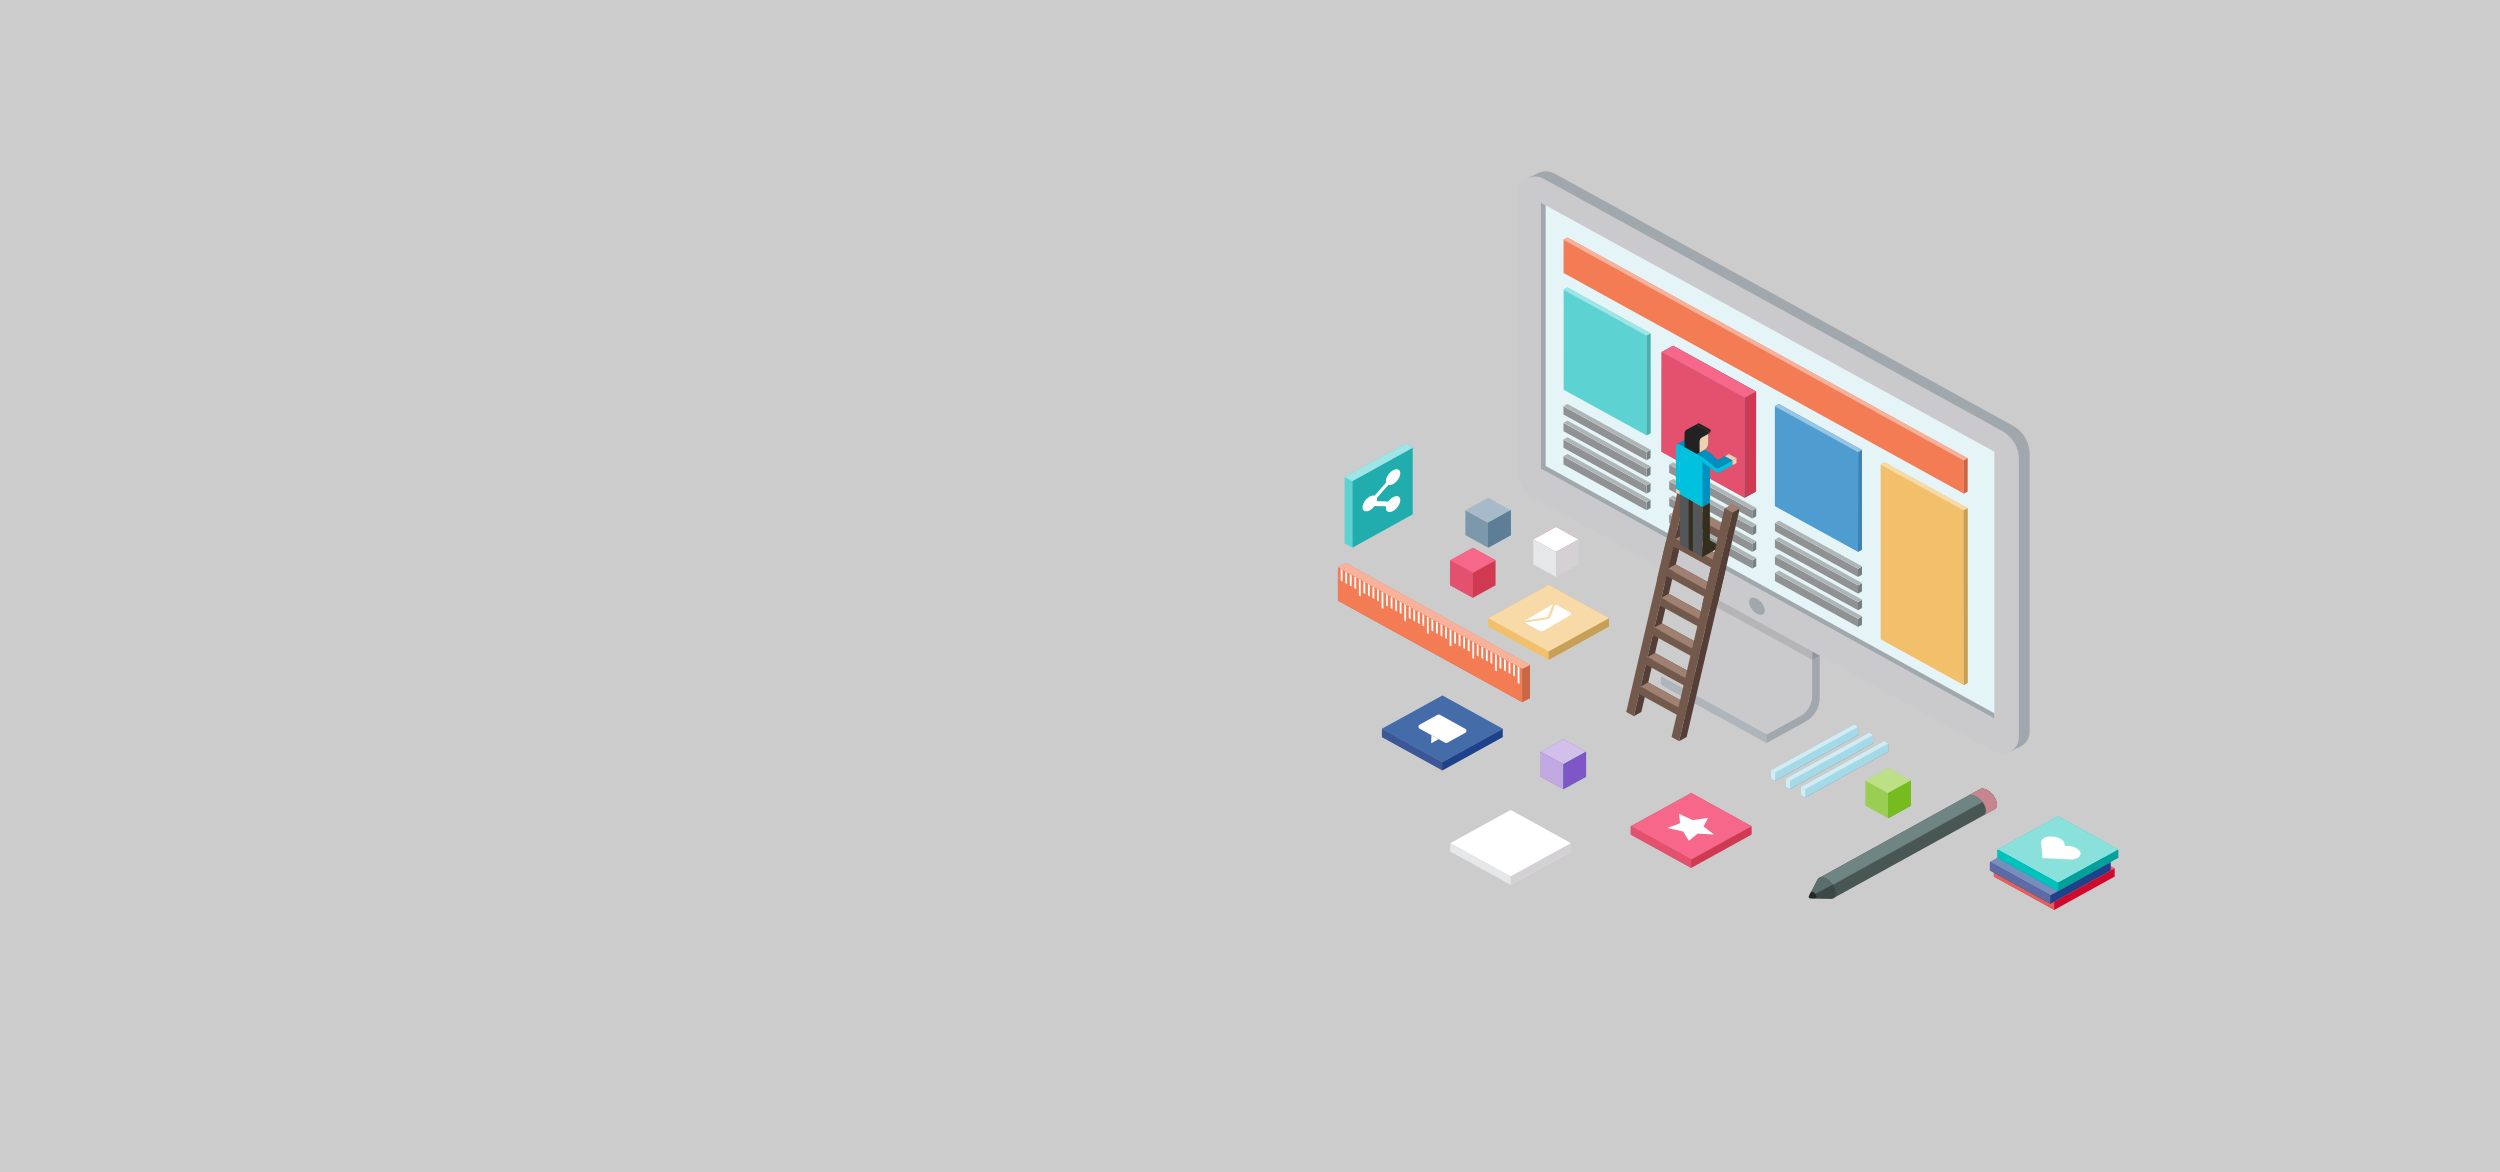 <?xml version="1.0" encoding="utf-8"?>
<!-- Generator: Adobe Illustrator 16.0.0, SVG Export Plug-In . SVG Version: 6.00 Build 0)  -->
<!DOCTYPE svg PUBLIC "-//W3C//DTD SVG 1.1//EN" "http://www.w3.org/Graphics/SVG/1.1/DTD/svg11.dtd">
<svg version="1.1" id="Layer_1" xmlns:x="http://ns.adobe.com/Extensibility/1.0/" xmlns:i="http://ns.adobe.com/AdobeIllustrator/10.0/" xmlns:graph="http://ns.adobe.com/Graphs/1.0/"
	 xmlns="http://www.w3.org/2000/svg" xmlns:xlink="http://www.w3.org/1999/xlink" x="0px" y="0px" width="1366.904px"
	 height="640.96px" viewBox="0 0 1366.904 640.96" enable-background="new 0 0 1366.904 640.96" xml:space="preserve">
<rect x="0" y="0" width="1366.904" height="640.96" fill="#333333" stroke="none"/>
<g id="BACKGROUND">
	<g id="XMLID_1_">
		<g>
			<rect x="0.002" fill="#CCCCCC" width="1366.9" height="640.96"/>
		</g>
		<g>
		</g>
	</g>
</g>
<g id="OBJECTS">
	<g>
		<g>
			<g>
				<polyline fill="#747678" points="1032.392,406.464 986.975,431.498 986.975,436.033 1032.392,411.019 1032.392,406.464 				"/>
				<polyline fill="#8B9092" points="984.756,430.281 984.764,434.785 986.975,436.033 986.975,431.498 984.756,430.281 				"/>
				<polyline fill="#ADAFB0" points="1030.171,405.24 1030.171,405.24 984.756,430.281 986.975,431.498 1032.392,406.464 
					1030.171,405.24 				"/>
			</g>
			<g>
				<polyline fill="#747678" points="1024.131,401.869 978.714,426.904 978.714,431.437 1024.131,406.423 1024.131,401.869 				"/>
				<polyline fill="#8B9092" points="976.494,425.685 976.504,430.191 978.714,431.437 978.714,426.904 976.494,425.685 				"/>
				<polyline fill="#ADAFB0" points="1021.91,400.644 1021.91,400.644 976.494,425.685 976.494,425.685 978.714,426.904 
					1024.131,401.869 1021.91,400.644 				"/>
			</g>
			<g>
				<polyline fill="#747678" points="1015.946,397.38 970.532,422.416 970.532,426.951 1015.946,401.937 1015.946,397.38 				"/>
				<polyline fill="#8B9092" points="968.31,421.199 968.319,425.703 970.532,426.951 970.532,422.416 968.31,421.199 				"/>
				<polyline fill="#ADAFB0" points="1013.726,396.158 968.31,421.199 970.532,422.416 1015.946,397.38 1013.726,396.158 				"/>
			</g>
			<path fill="#A0A7AD" d="M1095.771,407.97L845.228,269.836c-5.746-3.169-9.287-9.025-9.287-15.363v-151.95
				c0-6.824,7.732-11.092,13.927-7.686L1100.4,232.651c5.757,3.167,9.307,9.028,9.307,15.372v152.27
				C1109.707,407.119,1101.965,411.386,1095.771,407.97"/>
			<path fill="#A0A7AD" d="M936.962,326.642l0.076,22.963c0.021,5.449-3.021,10.494-7.962,13.219l-20.914,11.525l57.808,31.865
				l20.976-11.512c4.945-2.711,7.992-7.742,7.992-13.188v-23.057L936.962,326.642"/>
			<polygon fill="#A0A7AD" points="1099.302,410.806 1104.76,408.13 1100.058,401.867 			"/>
			<polygon fill="#A0A7AD" points="840.464,94.911 834.898,97.641 837.675,97.618 			"/>
			<path fill="#CACACC" d="M1089.907,410.867L839.362,272.731c-5.747-3.168-9.289-9.025-9.289-15.362v-151.95
				c0-6.824,7.733-11.092,13.928-7.686l250.536,137.813c5.755,3.167,9.304,9.028,9.304,15.372v152.267
				C1103.841,410.013,1096.1,414.281,1089.907,410.867"/>
			<polyline fill="#E5F4F7" points="842.461,110.814 842.461,256.186 1090.434,392.888 1090.434,246.968 842.461,110.814 			"/>
			<polyline fill="#F37C54" points="854.902,131.05 854.892,149.256 1073.678,269.855 1073.693,251.683 854.902,131.05 			"/>
			<polyline fill="#5CD2D2" points="854.965,158.423 854.947,213.095 900.29,238.033 900.341,183.458 854.965,158.423 			"/>
			<polyline fill="#CF3A52" points="908.523,192.506 908.451,247.013 953.938,272.166 953.953,217.536 908.523,192.506 			"/>
			<path fill="#E3516E" d="M918.459,243.046L918.459,243.046l4.08,2.251v-0.004L918.459,243.046 M908.523,192.506l-0.072,54.507
				l9.992,5.525l0.016-9.491l-0.191-0.105l-1.086,0.48l-0.23-0.459l0.663-0.38l4.111-2.286l0.822,0.453l2.925,1.613l0,0l0.552,0.305
				l0.684,0.377l5.45,3.007l2.737,1.509v0.001l0.002,0.001l3.391,3.391c0.26,0.258,0.607,0.393,0.961,0.393
				c0.229,0,0.456-0.055,0.662-0.169l3.193-1.754l4.176,2.25l-7.457,4.126c-0.207,0.115-0.438,0.172-0.666,0.172
				c-0.299,0-0.595-0.097-0.836-0.285l-3.424-2.658l0,0l3.424,2.658c0.241,0.188,0.537,0.285,0.837,0.285
				c0.228,0,0.458-0.057,0.665-0.171l7.457-4.126v2.632l-7.463,4.123c-0.205,0.114-0.436,0.17-0.664,0.17
				c-0.296,0-0.59-0.095-0.832-0.28l-3.424-2.631v5.949l19.041,10.528l0.016-54.629L908.523,192.506"/>
			<polyline fill="#4F9CD0" points="970.439,222.056 970.423,276.729 1015.879,301.728 1016.041,247.169 970.439,222.056 			"/>
			<polyline fill="#F2C06B" points="1028.279,253.946 1028.274,349.55 1073.696,374.591 1073.88,279.058 1028.279,253.946 			"/>
			<polyline fill="#8F959B" points="990.808,356.228 990.808,360.761 994.896,358.484 990.808,356.228 			"/>
			<polyline fill="#B5B5B7" points="990.808,356.185 990.808,356.228 994.896,358.484 994.938,358.458 990.808,356.185 			"/>
			<path fill="#A0A7AD" d="M964.913,333.818c0,2.258-1.92,3.035-4.286,1.732c-2.365-1.301-4.284-4.189-4.284-6.449
				s1.919-3.035,4.284-1.734C962.993,328.669,964.913,331.556,964.913,333.818z"/>
			<polyline fill="#F37C54" points="854.858,131.041 856.987,129.865 1075.766,250.545 1075.725,268.773 1073.7,269.897 
				1073.69,251.679 854.858,131.041 			"/>
			<polyline fill="#C76746" points="1075.766,250.545 1073.69,251.679 1073.7,269.897 1075.725,268.72 1075.766,250.545 			"/>
			<polygon fill="#A0A7AD" points="845.098,112.261 845.098,257.639 842.461,256.186 842.461,110.814 			"/>
			<polyline fill="#A0A7AD" points="845.101,254.764 1090.434,389.988 1090.434,392.884 842.461,256.208 845.101,254.764 			"/>
			<polyline fill="#5CD2D2" points="854.85,158.351 857.005,157.188 902.416,182.24 902.443,236.832 900.29,238.033 
				900.341,183.458 854.85,158.351 			"/>
			<polyline fill="#4BAEAF" points="902.416,182.24 900.341,183.458 900.29,238.023 902.443,236.832 902.416,182.24 			"/>
			<polyline fill="#9FE5E5" points="857.005,157.188 854.85,158.351 900.341,183.458 902.416,182.24 857.005,157.188 			"/>
			<polyline fill="#20AAE0" points="908.523,192.506 914.789,189.051 960.181,214.104 960.141,268.763 953.938,272.166 
				953.953,217.536 908.523,192.506 			"/>
			<polyline fill="#CF3A52" points="908.523,192.506 914.789,189.051 960.181,214.104 953.953,217.536 908.523,192.506 			"/>
			<polyline fill="#F6678A" points="914.789,189.051 908.523,192.506 953.953,217.536 960.181,214.104 914.789,189.051 			"/>
			<polygon fill="#CF3A52" points="960.181,214.104 960.141,268.763 953.938,272.166 953.953,217.536 			"/>
			<polyline fill="#4F9CD0" points="970.439,222.056 972.594,220.893 1018.004,245.945 1018.032,300.537 1015.879,301.728 
				1016.041,247.168 970.439,222.056 			"/>
			<polyline fill="#4181AD" points="1018.004,245.945 1016.041,247.168 1015.879,301.728 1018.032,300.537 1018.004,245.945 			"/>
			<polyline fill="#97C5E4" points="972.594,220.893 970.439,222.056 1016.041,247.168 1018.004,245.945 972.594,220.893 			"/>
			<polyline fill="#F2C06B" points="1028.274,253.944 1030.427,252.78 1075.838,277.833 1075.854,373.406 1073.701,374.595 
				1073.656,278.935 1028.274,253.944 			"/>
			<polyline fill="#E5F4F7" points="1075.838,277.833 1075.838,277.833 1075.854,373.406 1075.854,373.402 1075.838,277.833 			"/>
			<polyline fill="#D1D3D4" points="1075.838,277.833 1075.838,277.833 1075.854,373.406 1075.854,373.402 1075.838,277.833 			"/>
			<polyline fill="#C69F59" points="1075.838,277.833 1073.656,278.935 1073.701,374.593 1075.854,373.402 1075.838,277.833 			"/>
			<polyline fill="#F8B29B" points="856.986,129.865 854.858,131.041 1073.69,251.679 1075.766,250.545 856.986,129.865 			"/>
			<polyline fill="#F8DAA9" points="1030.427,252.78 1028.274,253.944 1073.656,278.935 1075.838,277.833 1030.427,252.78 			"/>
			<polyline fill="#E5F4F7" points="854.848,222.089 854.847,226.643 900.268,251.679 900.268,247.127 854.848,222.089 			"/>
			<polyline fill="#909193" points="854.848,222.089 854.847,226.643 900.268,251.679 900.268,247.127 854.848,222.089 			"/>
			<polyline fill="#E5F4F7" points="902.473,245.901 900.268,247.127 900.268,251.679 902.429,250.471 902.473,245.901 			"/>
			<polyline fill="#758082" points="902.473,245.901 900.268,247.127 900.268,251.679 902.429,250.471 902.473,245.901 			"/>
			<polyline fill="#E5F4F7" points="857.054,220.864 854.848,222.089 900.268,247.127 902.473,245.901 857.054,220.864 			"/>
			<polyline fill="#ADB5B6" points="857.054,220.864 854.848,222.089 900.268,247.127 902.473,245.901 857.054,220.864 			"/>
			<polyline fill="#E5F4F7" points="854.848,231.197 854.847,235.75 900.268,260.786 900.268,256.235 854.848,231.197 			"/>
			<polyline fill="#909193" points="854.848,231.197 854.847,235.75 900.268,260.786 900.268,256.235 854.848,231.197 			"/>
			<polyline fill="#E5F4F7" points="902.473,255.009 900.268,256.235 900.268,260.786 902.429,259.579 902.473,255.009 			"/>
			<polyline fill="#758082" points="902.473,255.009 900.268,256.235 900.268,260.786 902.429,259.579 902.473,255.009 			"/>
			<polyline fill="#E5F4F7" points="857.054,229.971 854.848,231.197 900.268,256.235 902.473,255.009 857.054,229.971 			"/>
			<polyline fill="#ADB5B6" points="857.054,229.971 854.848,231.197 900.268,256.235 902.473,255.009 857.054,229.971 			"/>
			<polyline fill="#E5F4F7" points="854.848,240.296 854.847,244.85 900.268,269.885 900.268,265.333 854.848,240.296 			"/>
			<polyline fill="#909193" points="854.848,240.296 854.847,244.85 900.268,269.885 900.268,265.333 854.848,240.296 			"/>
			<polyline fill="#E5F4F7" points="902.473,264.108 900.268,265.333 900.268,269.885 902.429,268.679 902.473,264.108 			"/>
			<polyline fill="#758082" points="902.473,264.108 900.268,265.333 900.268,269.885 902.429,268.679 902.473,264.108 			"/>
			<polyline fill="#E5F4F7" points="857.054,239.07 854.848,240.296 900.268,265.333 902.473,264.108 857.054,239.07 			"/>
			<polyline fill="#ADB5B6" points="857.054,239.07 854.848,240.296 900.268,265.333 902.473,264.108 857.054,239.07 			"/>
			<polyline fill="#E5F4F7" points="854.848,249.401 854.847,253.955 900.268,278.991 900.268,274.438 854.848,249.401 			"/>
			<polyline fill="#909193" points="854.848,249.401 854.847,253.955 900.268,278.991 900.268,274.438 854.848,249.401 			"/>
			<polyline fill="#E5F4F7" points="902.473,273.213 900.268,274.438 900.268,278.991 902.429,277.784 902.473,273.213 			"/>
			<polyline fill="#758082" points="902.473,273.213 900.268,274.438 900.268,278.991 902.429,277.784 902.473,273.213 			"/>
			<polyline fill="#E5F4F7" points="857.054,248.175 854.848,249.401 900.268,274.438 902.473,273.213 857.054,248.175 			"/>
			<polyline fill="#ADB5B6" points="857.054,248.175 854.848,249.401 900.268,274.438 902.473,273.213 857.054,248.175 			"/>
			<path fill="#E5F4F7" d="M934.896,266.22v4.553l10.613,5.849l1.604-0.901l4.146,2.301l-0.364,1.568l7.175,3.954v-4.551
				L934.896,266.22 M912.648,253.956l-0.001,4.553l5.781,3.188l0.008-4.55L912.648,253.956"/>
			<path fill="#909193" d="M934.896,266.22v4.553l10.613,5.849l1.604-0.901l4.146,2.301l-0.364,1.568l7.175,3.954v-4.551
				L934.896,266.22 M912.648,253.956l-0.001,4.553l5.781,3.188l0.008-4.55L912.648,253.956"/>
			<polyline fill="#E5F4F7" points="960.273,277.768 958.067,278.993 958.067,283.544 960.229,282.338 960.273,277.768 			"/>
			<polyline fill="#758082" points="960.273,277.768 958.067,278.993 958.067,283.544 960.229,282.338 960.273,277.768 			"/>
			<path fill="#E5F4F7" d="M934.896,263.779v2.441l23.172,12.773l2.206-1.226L934.896,263.779 M914.854,252.731l-2.205,1.225
				l5.789,3.19l0.003-2.438L914.854,252.731"/>
			<path fill="#ADB5B6" d="M934.896,263.779v2.441l23.172,12.773l2.206-1.226L934.896,263.779 M914.854,252.731l-2.205,1.225
				l5.789,3.19l0.003-2.438L914.854,252.731"/>
			<path fill="#E5F4F7" d="M949.956,283.628l-0.94,4.036l9.053,4.989v-4.552L949.956,283.628 M930.807,273.073v4.096l-6.471-3.561
				l-0.094,0.399l21.617,11.915l0.938-4.034L930.807,273.073 M912.648,263.063l-0.001,4.554l4.289,2.364l0.938-4.036
				L912.648,263.063"/>
			<path fill="#909193" d="M949.956,283.628l-0.94,4.036l9.053,4.989v-4.552L949.956,283.628 M930.807,273.073v4.096l-6.471-3.561
				l-0.094,0.399l21.617,11.915l0.938-4.034L930.807,273.073 M912.648,263.063l-0.001,4.554l4.289,2.364l0.938-4.036
				L912.648,263.063"/>
			<polyline fill="#E5F4F7" points="960.273,286.875 958.067,288.101 958.067,292.652 960.229,291.446 960.273,286.875 			"/>
			<polyline fill="#758082" points="960.273,286.875 958.067,288.101 958.067,292.652 960.229,291.446 960.273,286.875 			"/>
			<path fill="#E5F4F7" d="M950.458,281.465l-0.502,2.163l8.111,4.473l2.206-1.225L950.458,281.465 M930.807,272.626v0.447
				l15.992,8.815l0.365-1.564l-4.147-2.303l0.595-0.332l-8.714-4.803v1.99l-0.002-0.002l0,0L930.807,272.626 M914.854,261.838
				l-2.205,1.226l5.228,2.882l0.373-1.602l0.179-0.1v-0.436L914.854,261.838"/>
			<path fill="#ADB5B6" d="M950.458,281.465l-0.502,2.163l8.111,4.473l2.206-1.225L950.458,281.465 M930.807,272.626v0.447
				l15.992,8.815l0.365-1.564l-4.147-2.303l0.595-0.332l-8.714-4.803v1.99l-0.002-0.002l0,0L930.807,272.626 M914.854,261.838
				l-2.205,1.226l5.228,2.882l0.373-1.602l0.179-0.1v-0.436L914.854,261.838"/>
			<path fill="#E5F4F7" d="M944.064,293.624l-0.371,0.205l0.286,0.157L944.064,293.624 M948.079,291.692l-0.939,4.036l10.929,6.024
				v-4.551L948.079,291.692 M912.648,272.163l-0.001,4.553l2.412,1.33l0.938-4.037L912.648,272.163"/>
			<path fill="#909193" d="M944.064,293.624l-0.371,0.205l0.286,0.157L944.064,293.624 M948.079,291.692l-0.939,4.036l10.929,6.024
				v-4.551L948.079,291.692 M912.648,272.163l-0.001,4.553l2.412,1.33l0.938-4.037L912.648,272.163"/>
			<polyline fill="#E5F4F7" points="960.273,295.975 958.067,297.201 958.067,301.752 960.229,300.545 960.273,295.975 			"/>
			<polyline fill="#758082" points="960.273,295.975 958.067,297.201 958.067,301.752 960.229,300.545 960.273,295.975 			"/>
			<path fill="#E5F4F7" d="M948.582,289.53l-0.503,2.162l9.988,5.508l2.205-1.226L948.582,289.53 M923.809,275.874l-0.132,0.564
				l0.01,0.005l0.006-0.002l21.609,11.874l0.122-0.526L923.809,275.874 M914.854,270.937l-2.205,1.226L916,274.01l0.505-2.163
				L914.854,270.937"/>
			<path fill="#ADB5B6" d="M948.582,289.53l-0.503,2.162l9.988,5.508l2.205-1.226L948.582,289.53 M923.809,275.874l-0.132,0.564
				l0.01,0.005l0.006-0.002l21.609,11.874l0.122-0.526L923.809,275.874 M914.854,270.937l-2.205,1.226L916,274.01l0.505-2.163
				L914.854,270.937"/>
			<path fill="#E5F4F7" d="M946.202,299.763l-0.94,4.035l12.807,7.06v-4.552L946.202,299.763 M921.428,286.107l-0.938,4.036
				l21.608,11.911l0.941-4.032L921.428,286.107 M912.648,281.268l-0.001,4.553l0.532,0.293l0.94-4.036L912.648,281.268"/>
			<path fill="#909193" d="M946.202,299.763l-0.94,4.035l12.807,7.06v-4.552L946.202,299.763 M921.428,286.107l-0.938,4.036
				l21.608,11.911l0.941-4.032L921.428,286.107 M912.648,281.268l-0.001,4.553l0.532,0.293l0.94-4.036L912.648,281.268"/>
			<polyline fill="#E5F4F7" points="960.273,305.079 958.067,306.306 958.067,310.857 960.229,309.65 960.273,305.079 			"/>
			<polyline fill="#758082" points="960.273,305.079 958.067,306.306 958.067,310.857 960.229,309.65 960.273,305.079 			"/>
			<path fill="#E5F4F7" d="M946.704,297.6l-0.502,2.164l11.865,6.542l2.205-1.227L946.704,297.6 M921.809,284.471l-0.381,1.636
				l21.612,11.915l0.504-2.164l-1.765-0.973l-0.538,0.297l-0.002-0.595l0.002,0.595L921.809,284.471 M914.556,280.208l-1.906,1.06
				l1.473,0.811L914.556,280.208"/>
			<path fill="#ADB5B6" d="M946.704,297.6l-0.502,2.164l11.865,6.542l2.205-1.227L946.704,297.6 M921.809,284.471l-0.381,1.636
				l21.612,11.915l0.504-2.164l-1.765-0.973l-0.538,0.297l-0.002-0.595l0.002,0.595L921.809,284.471 M914.556,280.208l-1.906,1.06
				l1.473,0.811L914.556,280.208"/>
			<polyline fill="#E5F4F7" points="970.47,285.851 970.467,290.404 1015.889,315.44 1015.889,310.889 970.47,285.851 			"/>
			<polyline fill="#909193" points="970.47,285.851 970.467,290.404 1015.889,315.44 1015.889,310.889 970.47,285.851 			"/>
			<polyline fill="#E5F4F7" points="1018.094,309.663 1015.889,310.889 1015.889,315.44 1018.048,314.233 1018.094,309.663 			"/>
			<polyline fill="#758082" points="1018.094,309.663 1015.889,310.889 1015.889,315.44 1018.048,314.233 1018.094,309.663 			"/>
			<polyline fill="#E5F4F7" points="972.673,284.625 970.47,285.851 1015.889,310.889 1018.094,309.663 972.673,284.625 			"/>
			<polyline fill="#ADB5B6" points="972.673,284.625 970.47,285.851 1015.889,310.889 1018.094,309.663 972.673,284.625 			"/>
			<polyline fill="#E5F4F7" points="970.47,294.958 970.467,299.512 1015.889,324.548 1015.889,319.996 970.47,294.958 			"/>
			<polyline fill="#909193" points="970.47,294.958 970.467,299.512 1015.889,324.548 1015.889,319.996 970.47,294.958 			"/>
			<polyline fill="#E5F4F7" points="1018.094,318.77 1015.889,319.996 1015.889,324.548 1018.048,323.341 1018.094,318.77 			"/>
			<polyline fill="#758082" points="1018.094,318.77 1015.889,319.996 1015.889,324.548 1018.048,323.341 1018.094,318.77 			"/>
			<polyline fill="#E5F4F7" points="972.673,293.732 970.47,294.958 1015.889,319.996 1018.094,318.77 972.673,293.732 			"/>
			<polyline fill="#ADB5B6" points="972.673,293.732 970.47,294.958 1015.889,319.996 1018.094,318.77 972.673,293.732 			"/>
			<polyline fill="#E5F4F7" points="970.47,304.058 970.467,308.611 1015.889,333.646 1015.889,329.093 970.47,304.058 			"/>
			<polyline fill="#909193" points="970.47,304.058 970.467,308.611 1015.889,333.646 1015.889,329.093 970.47,304.058 			"/>
			<polyline fill="#E5F4F7" points="1018.094,327.869 1015.889,329.093 1015.889,333.646 1018.048,332.441 1018.094,327.869 			"/>
			<polyline fill="#758082" points="1018.094,327.869 1015.889,329.093 1015.889,333.646 1018.048,332.441 1018.094,327.869 			"/>
			<polyline fill="#E5F4F7" points="972.673,302.832 970.47,304.058 1015.889,329.093 1018.094,327.869 972.673,302.832 			"/>
			<polyline fill="#ADB5B6" points="972.673,302.832 970.47,304.058 1015.889,329.093 1018.094,327.869 972.673,302.832 			"/>
			<polyline fill="#E5F4F7" points="970.47,313.162 970.467,317.716 1015.889,342.751 1015.889,338.201 970.47,313.162 			"/>
			<polyline fill="#909193" points="970.47,313.162 970.467,317.716 1015.889,342.751 1015.889,338.201 970.47,313.162 			"/>
			<polyline fill="#E5F4F7" points="1018.094,336.974 1015.889,338.201 1015.889,342.751 1018.048,341.544 1018.094,336.974 			"/>
			<polyline fill="#758082" points="1018.094,336.974 1015.889,338.201 1015.889,342.751 1018.048,341.544 1018.094,336.974 			"/>
			<polyline fill="#E5F4F7" points="972.673,311.938 970.47,313.162 1015.889,338.201 1018.094,336.974 972.673,311.938 			"/>
			<polyline fill="#ADB5B6" points="972.673,311.938 970.47,313.162 1015.889,338.201 1018.094,336.974 972.673,311.938 			"/>
			<path fill="#CACACC" d="M932.831,324.365l0.083,24.43c0.015,4.543-2.519,8.746-6.638,11.016l-18.114,9.984l57.806,31.865
				l18.181-9.967c4.117-2.26,6.659-6.451,6.659-10.988v-24.525L932.831,324.365"/>
			<polyline fill="#A0A7AD" points="908.159,369.796 908.159,374.349 912.292,372.072 908.159,369.796 			"/>
			<polyline fill="#E4E4E5" points="932.838,326.835 932.844,328.806 932.845,328.808 932.84,326.837 932.838,326.835 			"/>
			<path fill="#B5B5B7" d="M939.611,328.087l-0.563,2.414l-1.56,0.867l53.313,29.395v-4.58L939.611,328.087 M933.735,324.861
				l0.012,2.477l-0.907-0.5l0.005,1.971l2.674,1.475l0.919-3.938l-0.446-0.246l-2.243,1.238L933.735,324.861"/>
			<polyline fill="#EB4517" points="832.274,383.88 731.542,328.392 731.542,310.165 832.274,365.654 832.274,383.88 			"/>
			<polyline fill="#F37C54" points="832.274,383.88 731.542,328.392 731.542,310.165 832.274,365.654 832.274,383.88 			"/>
			<polyline fill="#FFFFFF" points="734.053,317.954 733.065,317.41 733.065,311.005 734.053,311.548 734.053,317.954 			"/>
			<polyline fill="#FFFFFF" points="736.531,319.321 735.546,318.776 735.546,312.371 736.531,312.915 736.531,319.321 			"/>
			<polyline fill="#FFFFFF" points="739.014,320.686 738.026,320.142 738.026,313.737 739.014,314.281 739.014,320.686 			"/>
			<polyline fill="#FFFFFF" points="741.494,322.052 740.505,321.507 740.505,315.103 741.494,315.647 741.494,322.052 			"/>
			<polyline fill="#FFFFFF" points="746.455,324.787 745.465,324.242 745.465,317.835 746.455,318.38 746.455,324.787 			"/>
			<polyline fill="#FFFFFF" points="748.933,326.152 747.946,325.607 747.946,319.202 748.933,319.747 748.933,326.152 			"/>
			<polyline fill="#FFFFFF" points="751.415,327.517 750.427,326.972 750.427,320.568 751.415,321.113 751.415,327.517 			"/>
			<polyline fill="#FFFFFF" points="753.896,328.884 752.906,328.339 752.906,321.935 753.896,322.478 753.896,328.884 			"/>
			<polyline fill="#FFFFFF" points="758.854,331.617 757.868,331.072 757.868,324.667 758.854,325.21 758.854,331.617 			"/>
			<polyline fill="#FFFFFF" points="761.336,332.982 760.347,332.437 760.347,326.033 761.336,326.578 761.336,332.982 			"/>
			<polyline fill="#FFFFFF" points="763.814,334.349 762.828,333.804 762.828,327.4 763.814,327.943 763.814,334.349 			"/>
			<polyline fill="#FFFFFF" points="766.296,335.714 765.309,335.171 765.309,328.765 766.296,329.31 766.296,335.714 			"/>
			<polyline fill="#FFFFFF" points="771.257,338.449 770.269,337.904 770.269,331.498 771.257,332.042 771.257,338.449 			"/>
			<polyline fill="#FFFFFF" points="773.736,339.814 772.748,339.269 772.748,332.865 773.736,333.41 773.736,339.814 			"/>
			<polyline fill="#FFFFFF" points="776.217,341.181 775.229,340.636 775.229,334.23 776.217,334.775 776.217,341.181 			"/>
			<polyline fill="#FFFFFF" points="778.695,342.546 777.71,342.001 777.71,335.597 778.695,336.14 778.695,342.546 			"/>
			<polyline fill="#FFFFFF" points="783.658,345.279 782.669,344.736 782.669,338.33 783.658,338.875 783.658,345.279 			"/>
			<polyline fill="#FFFFFF" points="786.138,346.646 785.148,346.101 785.148,339.695 786.138,340.24 786.138,346.646 			"/>
			<polyline fill="#FFFFFF" points="788.617,348.011 787.63,347.466 787.63,341.06 788.617,341.605 788.617,348.011 			"/>
			<polyline fill="#FFFFFF" points="791.099,349.376 790.11,348.833 790.11,342.427 791.099,342.972 791.099,349.376 			"/>
			<polyline fill="#FFFFFF" points="796.059,352.111 795.071,351.566 795.071,345.16 796.059,345.705 796.059,352.111 			"/>
			<polyline fill="#FFFFFF" points="798.539,353.476 797.55,352.931 797.55,346.527 798.539,347.07 798.539,353.476 			"/>
			<polyline fill="#FFFFFF" points="801.019,354.841 800.031,354.298 800.031,347.894 801.019,348.437 801.019,354.841 			"/>
			<polyline fill="#FFFFFF" points="803.499,356.208 802.512,355.666 802.512,349.259 803.499,349.802 803.499,356.208 			"/>
			<polyline fill="#FFFFFF" points="808.459,358.943 807.474,358.398 807.474,351.992 808.459,352.535 808.459,358.943 			"/>
			<polyline fill="#FFFFFF" points="810.939,360.306 809.953,359.763 809.953,353.357 810.939,353.902 810.939,360.306 			"/>
			<polyline fill="#FFFFFF" points="813.421,361.673 812.431,361.128 812.431,354.724 813.421,355.267 813.421,361.673 			"/>
			<polyline fill="#FFFFFF" points="815.9,363.041 814.914,362.496 814.914,356.089 815.9,356.634 815.9,363.041 			"/>
			<polyline fill="#FFFFFF" points="820.861,365.773 819.874,365.228 819.874,358.822 820.861,359.367 820.861,365.773 			"/>
			<polyline fill="#FFFFFF" points="823.341,367.138 822.354,366.593 822.354,360.187 823.341,360.734 823.341,367.138 			"/>
			<polyline fill="#FFFFFF" points="825.823,368.503 824.833,367.962 824.833,361.554 825.823,362.099 825.823,368.503 			"/>
			<polyline fill="#FFFFFF" points="828.301,369.871 827.314,369.328 827.314,362.921 828.301,363.464 828.301,369.871 			"/>
			<polyline fill="#FFFFFF" points="743.974,326.126 742.987,325.583 742.987,316.47 743.974,317.014 743.974,326.126 			"/>
			<polyline fill="#FFFFFF" points="756.375,332.958 755.387,332.414 755.387,323.3 756.375,323.843 756.375,332.958 			"/>
			<polyline fill="#FFFFFF" points="768.775,339.789 767.788,339.246 767.788,330.132 768.775,330.675 768.775,339.789 			"/>
			<polyline fill="#FFFFFF" points="781.178,346.621 780.189,346.076 780.189,336.962 781.178,337.507 781.178,346.621 			"/>
			<polyline fill="#FFFFFF" points="793.579,353.453 792.591,352.908 792.591,343.794 793.579,344.337 793.579,353.453 			"/>
			<polyline fill="#FFFFFF" points="805.979,360.283 804.992,359.738 804.992,350.625 805.979,351.169 805.979,360.283 			"/>
			<polyline fill="#FFFFFF" points="818.381,367.115 817.396,366.57 817.396,357.457 818.381,358 818.381,367.115 			"/>
			<polyline fill="#FFFFFF" points="830.782,373.945 829.796,373.4 829.796,364.287 830.782,364.832 830.782,373.945 			"/>
			<polyline fill="#F37C54" points="836.546,363.552 836.546,381.716 832.274,383.88 832.274,365.654 836.546,363.552 			"/>
			<polyline fill="#C76746" points="836.546,363.552 832.274,365.654 832.274,383.88 836.546,381.716 836.546,363.552 			"/>
			<polyline fill="#F37C54" points="731.542,310.165 735.798,307.801 836.546,363.552 832.274,365.654 731.542,310.165 			"/>
			<polyline fill="#F8B29B" points="735.798,307.801 731.542,310.165 832.274,365.654 836.546,363.552 735.798,307.801 			"/>
			<path fill="#C59E78" d="M1091.85,439.914c0,1.139-0.39,1.963-1.051,2.438l-0.481,0.258l-0.021,0.014
				c-0.95,0.377-2.267,0.207-3.725-0.6c-1.301-0.73-2.499-1.848-3.422-3.107l-0.007-0.004c-1.128-1.553-1.84-3.32-1.84-4.848
				c0-1.166,0.409-2.006,1.104-2.475l0.041-0.023l0.222-0.121l0.016-0.012c0.963-0.473,2.349-0.334,3.888,0.523
				c1.319,0.734,2.541,1.869,3.461,3.156l0.031,0.043C1091.161,436.681,1091.85,438.417,1091.85,439.914"/>
			<path fill="#485654" d="M1090.063,435.156l-0.341,0.125l-0.034,0.016l-2.864,1.584l-3.675,2.035l-45.201,24.996l-35.869,19.855
				l-0.006,0.006l-0.521,0.285l-6.969-3.994l0.176-0.1l87.646-48.377l0.041-0.023l0.222-0.119l0.015-0.012
				c0.963-0.473,2.35-0.334,3.889,0.523c1.319,0.732,2.541,1.867,3.461,3.154L1090.063,435.156"/>
			<path fill="#6E8583" d="M1083.93,431.166c-0.467,0-0.886,0.092-1.245,0.268l-0.016,0.012l-0.222,0.121l-0.041,0.023
				l-87.603,48.352c0.333-0.141,0.711-0.215,1.126-0.215c0.772,0,1.673,0.256,2.634,0.789c1.354,0.752,2.585,1.932,3.517,3.254
				l35.868-19.855l45.194-25.002l3.682-2.031l2.864-1.584l0.034-0.014l0.31-0.17c-0.92-1.287-2.142-2.422-3.461-3.154
				C1085.609,431.421,1084.704,431.166,1083.93,431.166"/>
			<path fill="#485654" d="M1091.85,439.914c0,1.139-0.39,1.963-1.051,2.438l-0.481,0.258l-0.021,0.014l-87.803,48.396l-0.08,0.049
				v-0.018l-0.328-7.271v-0.004l35.863-19.861l45.194-25.002l3.682-2.031l2.898-1.598l0.31-0.17l0.03,0.043
				C1091.161,436.681,1091.85,438.417,1091.85,439.914"/>
			<path fill="#485654" d="M989.053,490.019l1.017-1.99l0.046-0.086l3.491-6.816l0.128-0.25h0.003
				c0.803-1.344,2.66-1.563,4.827-0.361c1.354,0.752,2.589,1.934,3.519,3.26h0.001v0.002c1.056,1.502,1.724,3.189,1.724,4.66
				c0,1.859-1.063,2.889-2.642,2.877v0.006l-8.658-0.17h-0.083l-0.209-0.01l-2.477-0.051c-0.223-0.006-0.417-0.092-0.553-0.227
				l-0.089-0.115l-0.067-0.113C988.948,490.441,988.948,490.226,989.053,490.019"/>
			<path fill="#5B6E6C" d="M1001.307,491.31c-0.03,0-0.063,0.002-0.092,0.002c-0.017,0-0.034,0-0.05-0.002v0.002
				c0.007,0,0.018,0,0.028,0C1001.231,491.312,1001.269,491.312,1001.307,491.31 M1002.452,491.039l-0.039,0.018
				c-0.217,0.102-0.456,0.178-0.716,0.219C1001.972,491.232,1002.223,491.152,1002.452,491.039 M1003.188,485.736
				c0.037,0.086,0.07,0.174,0.101,0.256l0.051,0.121c0.166,0.443,0.292,0.879,0.368,1.301c0.028,0.158,0.053,0.313,0.066,0.463
				v0.029c0.021,0.18,0.028,0.355,0.028,0.527l0,0l0,0c0,0.768-0.179,1.396-0.501,1.865c0.324-0.469,0.505-1.098,0.505-1.863
				C1003.807,487.582,1003.583,486.656,1003.188,485.736 M1002.083,483.775v0.004l0.061,0.088c0.105,0.148,0.202,0.299,0.293,0.449
				l0.036,0.049c0.112,0.186,0.226,0.379,0.321,0.563c0.105,0.193,0.203,0.387,0.293,0.58l0.004,0.01
				c-0.271-0.596-0.611-1.182-1.006-1.742H1002.083 M995.931,479.726c-0.973,0-1.747,0.4-2.193,1.148h-0.003l-0.128,0.25
				l-3.491,6.816l-0.046,0.086l-1.017,1.99c-0.055,0.111-0.082,0.223-0.082,0.332c0,0.098,0.021,0.193,0.06,0.283l0.067,0.113l0,0
				l1.45-0.783l1.884-1.008l0.232-0.129l2.519-1.35l6.37-3.42l0.523-0.283h0.007v-0.002h-0.001c-0.93-1.324-2.164-2.506-3.519-3.258
				C997.604,479.982,996.703,479.726,995.931,479.726"/>
			<path fill="#485654" d="M989.098,490.748l0.089,0.113c0.128,0.145,0.33,0.229,0.553,0.234l0.637,0.016l2.021,0.043h0.028v-0.006
				h0.083l8.658,0.17v-0.008c0.462,0.008,0.891-0.086,1.248-0.256l0.082-0.037c0.813-0.428,1.308-1.313,1.308-2.584
				c0-0.172-0.007-0.35-0.028-0.527v-0.029c-0.015-0.148-0.038-0.305-0.066-0.463c-0.076-0.422-0.202-0.857-0.368-1.301
				l-0.051-0.121c-0.052-0.148-0.12-0.307-0.188-0.457l-0.015-0.027c-0.09-0.191-0.188-0.385-0.293-0.578
				c-0.097-0.186-0.209-0.379-0.321-0.564l-0.035-0.049c-0.092-0.148-0.188-0.301-0.294-0.449l-0.061-0.086v-0.006h-0.007
				l-0.523,0.283l-6.37,3.42l-2.519,1.35l-0.232,0.129l-1.884,1.008L989.098,490.748"/>
			<path fill="#3B4846" d="M1002.083,483.773L1002.083,483.773h-0.007l-0.523,0.285l-6.37,3.418l-2.519,1.352l-0.232,0.127
				l-1.884,1.008l-1.45,0.785l0,0l0.089,0.113c0.128,0.145,0.33,0.229,0.553,0.234l0.637,0.016l2.021,0.043h0.028v-0.006h0.083
				l8.658,0.17v-0.006v-0.002l0,0c0.016,0.002,0.033,0.002,0.05,0.002c0.443,0,0.854-0.094,1.198-0.258l0.082-0.037
				c0.813-0.428,1.308-1.313,1.308-2.584c0-0.172-0.007-0.35-0.028-0.527v-0.029c-0.015-0.148-0.038-0.305-0.066-0.463
				c-0.076-0.422-0.202-0.857-0.368-1.301l-0.051-0.121c-0.052-0.148-0.12-0.307-0.188-0.457l-0.015-0.027
				c-0.09-0.191-0.188-0.385-0.293-0.578c-0.097-0.186-0.209-0.379-0.321-0.564l-0.035-0.049c-0.092-0.148-0.188-0.301-0.294-0.449
				l-0.061-0.086L1002.083,483.773"/>
			<path fill="#262729" d="M989.029,490.634l0.061,0.113h0.008l0.089,0.113c0.127,0.145,0.33,0.229,0.553,0.234l0.637,0.016
				l2.02,0.043h0.03v-0.006l0.007-2.193v-0.041l-2.362-0.887l-1.017,1.992C988.948,490.226,988.948,490.441,989.029,490.634z"/>
			<path fill="#262729" d="M989.981,488.478c0,0.85,0.722,1.938,1.611,2.432c0.892,0.496,1.611,0.207,1.611-0.643
				s-0.721-1.939-1.611-2.436C990.703,487.337,989.981,487.626,989.981,488.478z"/>
			<polyline fill="#7F56C5" points="842.434,424.664 842.434,411.005 854.821,417.835 854.821,431.492 842.434,424.664 			"/>
			<polyline fill="#C2A9E3" points="842.434,411.005 842.434,424.664 854.821,431.492 854.821,417.835 842.434,411.005 			"/>
			<polyline fill="#7F56C5" points="842.434,411.005 854.821,404.177 867.208,411.005 854.821,417.835 842.434,411.005 			"/>
			<polyline opacity="0.8" fill="#E8DBF3" enable-background="new    " points="854.821,404.177 842.434,411.005 854.821,417.835 
				867.208,411.005 854.821,404.177 			"/>
			<polygon fill="#00A19B" points="854.821,417.835 867.208,411.005 867.208,424.664 854.821,431.492 			"/>
			<polygon fill="#7F56C5" points="854.821,417.835 867.208,411.005 867.208,424.664 854.821,431.492 			"/>
			<polygon fill="#7C98AB" points="801.238,292.62 801.238,278.962 813.627,285.791 813.627,299.447 			"/>
			<polygon fill="#A7BAC9" points="801.238,278.962 813.627,272.133 826.013,278.962 813.627,285.791 			"/>
			<polygon fill="#00A19B" points="813.627,285.791 826.013,278.962 826.013,292.62 813.627,299.447 			"/>
			<polygon fill="#5D7E95" points="813.627,285.791 826.013,278.962 826.013,292.62 813.627,299.447 			"/>
			<polyline fill="#CF3A52" points="792.944,320.021 792.944,306.363 805.33,313.192 805.33,326.849 792.944,320.021 			"/>
			<polyline fill="#E3516E" points="792.944,306.363 792.944,320.021 805.33,326.849 805.33,313.192 792.944,306.363 			"/>
			<polyline fill="#CF3A52" points="792.944,306.363 805.33,299.535 817.719,306.363 805.33,313.192 792.944,306.363 			"/>
			<polyline fill="#F6678A" points="805.33,299.535 792.944,306.363 805.33,313.192 817.719,306.363 805.33,299.535 			"/>
			<polygon fill="#CF3A52" points="805.33,313.192 817.719,306.363 817.719,320.021 805.33,326.849 			"/>
			<polyline fill="#5CD2D2" points="772.358,244.773 739.394,263.019 739.407,299.447 772.358,281.209 772.358,244.773 			"/>
			<polyline fill="#21ADAD" points="772.358,244.773 739.394,263.019 739.407,299.447 772.358,281.209 772.358,244.773 			"/>
			<path fill="#FFFFFF" d="M765.632,273.439c0-2.081-1.768-2.797-3.948-1.599c-2.179,1.198-3.944,3.856-3.944,5.938
				s1.767,2.797,3.944,1.599C763.864,278.178,765.632,275.52,765.632,273.439z"/>
			<path fill="#FFFFFF" d="M765.632,258.729c0-2.081-1.768-2.798-3.948-1.6c-2.179,1.198-3.944,3.857-3.944,5.938
				c0,2.082,1.767,2.797,3.944,1.6C763.864,263.469,765.632,260.811,765.632,258.729z"/>
			<path fill="#FFFFFF" d="M752.88,273.094c0-2.082-1.769-2.797-3.948-1.6c-2.179,1.198-3.944,3.856-3.944,5.938
				c0,2.08,1.767,2.797,3.944,1.598C751.111,277.833,752.88,275.174,752.88,273.094z"/>
			<polygon fill="#FFFFFF" points="749.747,273.942 748.5,276.594 760.871,276.928 762.116,274.277 			"/>
			<polygon fill="#FFFFFF" points="760.871,260.472 748.5,274.405 749.747,275.689 762.116,261.756 			"/>
			<polygon fill="#FFFFFF" points="792.93,461.039 826.004,442.851 858.994,461.039 825.965,479.242 			"/>
			<polygon fill="#E6E7E8" points="792.93,461.039 792.93,465.591 825.983,483.812 858.994,465.591 858.994,461.039 
				825.965,479.242 			"/>
			<polygon fill="#D3D1D3" points="825.965,479.242 825.983,483.812 858.994,465.591 858.994,461.039 			"/>
			<polyline fill="#5CD2D2" points="739.407,299.447 735.162,297.072 735.162,260.8 739.394,263.019 739.407,299.447 			"/>
			<polyline fill="#8B9092" points="976.494,425.685 976.504,430.191 976.494,425.685 976.494,425.685 			"/>
			<g>
				<polyline fill="#A4DAE7" points="1021.91,400.644 976.494,425.685 976.504,430.191 978.714,431.437 1024.131,406.423 
					1024.131,401.869 1021.91,400.644 				"/>
				<polyline fill="#D3ECF3" points="976.494,425.685 976.504,430.191 978.714,431.437 978.714,426.904 976.494,425.685 				"/>
				<polyline fill="#D3ECF3" points="1021.91,400.644 1021.91,400.644 976.494,425.685 976.494,425.685 978.714,426.904 
					1024.131,401.869 1021.91,400.644 				"/>
			</g>
			<g>
				<polyline fill="#A4DAE7" points="1013.726,396.158 968.31,421.199 968.319,425.703 970.532,426.951 1015.946,401.937 
					1015.946,397.38 1013.726,396.158 				"/>
				<polyline fill="#D3ECF3" points="968.31,421.199 968.319,425.703 970.532,426.951 970.532,422.416 968.31,421.199 				"/>
				<polyline fill="#D3ECF3" points="1013.726,396.158 968.31,421.199 970.532,422.416 1015.946,397.38 1013.726,396.158 				"/>
			</g>
			<polyline fill="#747678" points="1032.392,406.464 1032.392,406.464 1032.392,411.019 986.975,436.033 1032.392,411.019 
				1032.392,406.464 			"/>
			<g>
				<polyline fill="#A4DAE7" points="1030.171,405.24 984.755,430.281 984.764,434.785 986.975,436.033 1032.392,411.019 
					1032.392,406.464 1030.171,405.24 				"/>
				<polyline fill="#D3ECF3" points="984.756,430.281 984.764,434.785 986.975,436.033 986.975,431.498 984.756,430.281 				"/>
				<polyline fill="#D3ECF3" points="1030.171,405.24 1030.171,405.24 984.756,430.281 986.975,431.498 1032.392,406.464 
					1030.171,405.24 				"/>
			</g>
			<path fill="#C8858F" d="M1091.873,439.914c0,1.123-0.38,1.934-1.022,2.408l-0.014,0.014l-0.498,0.271l-0.021,0.012l-5.527,3.049
				c0.658-0.475,1.043-1.293,1.043-2.422c0-1.494-0.689-3.23-1.791-4.758l-0.026-0.043c-0.923-1.287-2.144-2.422-3.465-3.156
				c-1.531-0.855-2.912-0.996-3.875-0.525l6.204-3.396c0.95-0.385,2.263-0.215,3.71,0.592c1.327,0.732,2.54,1.867,3.463,3.154
				l0.033,0.043C1091.182,436.683,1091.873,438.419,1091.873,439.914z"/>
			<polygon fill="#A7BAC9" points="1084.777,445.681 1084.793,445.667 1084.469,445.847 			"/>
			<polygon fill="#A7BAC9" points="1076.65,434.775 1076.428,434.896 1076.387,434.919 1076.679,434.761 1076.664,434.765 			"/>
			<polygon fill="#A7BAC9" points="1084.277,445.953 1084.469,445.847 1084.297,445.937 			"/>
			<polygon fill="#C8858F" points="1081.596,432.046 1082.36,431.626 1082.272,431.697 1081.757,431.982 			"/>
			<polygon fill="#C8858F" points="1089.724,442.937 1090.554,442.478 1089.711,442.949 			"/>
			<polygon fill="#A7BAC9" points="1089.694,442.964 1089.709,442.951 1089.383,443.13 			"/>
			<polygon fill="#A7BAC9" points="1081.565,432.06 1081.343,432.179 1081.304,432.203 1081.595,432.044 1081.581,432.048 			"/>
			<polygon fill="#A7BAC9" points="1089.193,443.236 1089.383,443.13 1089.212,443.222 			"/>
			<polyline fill="#CF3A52" points="891.648,451.765 924.722,433.578 957.713,451.765 924.684,469.968 891.648,451.765 			"/>
			<polyline fill="#F6678A" points="924.722,433.578 891.648,451.765 924.684,469.968 957.713,451.765 924.722,433.578 			"/>
			<polyline fill="#CF3A52" points="891.648,451.765 891.648,456.318 924.703,474.541 957.713,456.318 957.713,451.765 
				924.684,469.968 891.648,451.765 			"/>
			<polygon fill="#FFFFFF" points="933.879,447.181 931.449,451.908 937.21,456.31 928.217,455.785 923.422,459.722 
				920.295,454.669 911.568,452.701 918.629,450.103 918.034,444.951 925.521,448.398 			"/>
			<polyline fill="#E3516E" points="891.648,451.765 891.648,456.318 924.703,474.541 924.684,469.968 891.648,451.765 			"/>
			<polyline fill="#446CA9" points="755.586,398.482 788.66,380.296 821.651,398.482 788.622,416.685 755.586,398.482 			"/>
			<polyline opacity="0.5" fill="#446CA9" enable-background="new    " points="788.66,380.296 755.586,398.482 788.622,416.685 
				821.651,398.482 788.66,380.296 			"/>
			<polyline fill="#1E428A" points="755.586,398.482 755.586,403.035 788.641,421.257 821.651,403.035 821.651,398.482 
				788.622,416.685 755.586,398.482 			"/>
			<path fill="#FFFFFF" d="M787.287,390.843l13.861,7.643c0.887,0.486,0.887,1.707,0,2.193l-9.733,5.365
				c-0.409,0.227-0.917,0.227-1.326,0l-7.415-4.078l-6.461-3.555c-0.885-0.488-0.886-1.707-0.001-2.195l9.747-5.373
				C786.371,390.617,786.877,390.617,787.287,390.843z"/>
			<polygon fill="#FFFFFF" points="782.494,406.412 786.619,404.136 782.674,401.966 			"/>
			<polyline opacity="0.25" fill="#959BC4" enable-background="new    " points="755.586,398.482 755.586,403.035 788.641,421.257 
				788.622,416.685 755.586,398.482 			"/>
			<polyline fill="#E7E9EA" points="912.292,372.074 908.159,374.349 965.97,406.216 908.162,374.349 912.293,372.074 
				912.292,372.074 			"/>
			<polyline fill="#AFB6BB" points="912.293,372.074 908.162,374.349 965.97,406.216 965.968,401.662 912.293,372.074 			"/>
			<polyline fill="#AFB6BB" points="908.159,369.796 908.159,374.349 912.292,372.074 908.159,369.796 			"/>
			<polyline fill="#543E36" points="918.249,264.344 922.345,262.042 926.493,264.344 914.282,316.821 910.166,319.111 
				922.397,266.645 918.249,264.344 			"/>
			<polyline fill="#72594B" points="916.462,276.971 916.462,281.524 941.241,295.182 941.218,290.617 916.462,276.971 			"/>
			<polyline fill="#543E36" points="916.462,276.971 920.546,274.719 945.369,288.352 945.369,292.905 941.241,295.182 
				941.218,290.617 916.462,276.971 			"/>
			<polyline fill="#FFFFFE" points="923.691,276.442 923.687,276.444 945.302,288.315 923.691,276.442 			"/>
			<polyline fill="#D2CFCB" points="923.691,276.442 923.687,276.444 945.302,288.315 923.691,276.442 			"/>
			<polyline fill="#B19380" points="919.591,278.697 919.588,278.698 941.218,290.617 919.591,278.697 			"/>
			<polyline fill="#A08171" points="923.687,276.444 919.591,278.697 941.218,290.617 941.241,295.182 944.064,293.624 
				945.302,288.315 923.687,276.444 			"/>
			<polyline fill="#72594B" points="912.7,293.035 912.7,297.587 937.479,311.245 937.46,306.681 912.7,293.035 			"/>
			<polyline fill="#543E36" points="912.7,293.035 916.786,290.782 941.607,304.416 941.607,308.968 937.479,311.245 
				937.46,306.681 912.7,293.035 			"/>
			<polyline fill="#FFFFFE" points="919.939,292.508 919.938,292.513 941.555,304.386 941.555,304.386 919.939,292.508 			"/>
			<polyline fill="#FFFFFF" points="919.939,292.508 919.938,292.513 941.555,304.386 941.555,304.386 919.939,292.508 			"/>
			<polyline fill="#A08171" points="919.936,292.506 919.933,292.51 919.938,292.513 919.939,292.508 919.936,292.506 			"/>
			<polyline fill="#A08171" points="919.933,292.51 915.848,294.751 937.46,306.681 937.479,311.245 940.322,309.677 
				941.555,304.386 919.938,292.513 919.933,292.51 			"/>
			<polyline fill="#543E36" points="943.017,278.021 947.112,275.721 951.258,278.022 939.05,330.5 934.935,332.791 
				947.164,280.325 943.017,278.021 			"/>
			<polyline fill="#72594B" points="906.034,316.817 910.166,319.111 922.397,266.645 918.249,264.344 906.034,316.817 			"/>
			<polyline fill="#A08171" points="918.428,264.247 918.254,264.344 918.428,264.438 918.428,264.247 			"/>
			<polyline fill="#A08171" points="947.112,275.721 943.61,277.69 943.017,278.021 947.164,280.325 951.258,278.022 
				947.112,275.721 			"/>
			<polyline fill="#543E36" points="910.755,296.499 914.85,294.198 918.998,296.5 897.422,389.281 893.305,391.57 914.902,298.801 
				910.755,296.499 			"/>
			<polyline fill="#72594B" points="908.967,309.127 908.967,313.679 933.747,327.337 933.724,322.773 908.967,309.127 			"/>
			<polyline fill="#72594B" points="904.585,343.111 902.554,346.548 927.335,360.207 927.312,355.642 904.585,343.111 			"/>
			<polyline fill="#72594B" points="900.827,359.267 898.428,362.515 923.207,376.173 923.187,371.609 900.827,359.267 			"/>
			<polyline fill="#72594B" points="908.353,326.912 907.434,330.966 929.986,343.4 929.965,338.835 908.353,326.912 			"/>
			<polyline fill="#72594B" points="897.066,375.369 894.289,378.41 919.069,392.066 919.046,387.501 897.066,375.369 			"/>
			<polyline fill="#543E36" points="897.066,375.369 901.131,373.099 923.196,385.238 923.196,389.789 919.069,392.066 
				919.046,387.501 897.066,375.369 			"/>
			<polyline fill="#543E36" points="908.967,309.127 913.053,306.875 937.872,320.508 937.872,325.06 933.747,327.337 
				933.724,322.773 908.967,309.127 			"/>
			<polyline fill="#543E36" points="908.353,326.912 912.438,324.658 934.112,336.572 934.112,341.123 929.986,343.4 
				929.965,338.835 908.353,326.912 			"/>
			<polyline fill="#543E36" points="904.585,343.111 908.691,340.853 931.461,353.376 931.461,357.929 927.335,360.207 
				927.312,355.642 904.585,343.111 			"/>
			<polyline fill="#543E36" points="900.827,359.267 904.919,357.023 927.335,369.341 927.335,373.896 923.207,376.173 
				923.187,371.609 900.827,359.267 			"/>
			<polyline fill="#A08171" points="916.186,308.595 912.077,310.84 933.724,322.773 933.747,327.337 937.872,325.06 
				937.872,320.508 916.186,308.595 			"/>
			<polyline fill="#A08171" points="912.438,324.658 908.353,326.912 929.965,338.835 929.986,343.4 934.112,341.123 
				934.112,336.572 932.87,335.886 912.438,324.658 			"/>
			<polyline fill="#A08171" points="908.691,340.853 908.681,340.861 904.585,343.111 927.312,355.642 927.335,360.207 
				931.461,357.929 931.461,354.599 931.461,353.376 908.691,340.853 			"/>
			<polyline fill="#A08171" points="904.919,357.023 900.827,359.267 923.187,371.609 923.207,376.173 927.335,373.896 
				927.335,369.341 918.146,364.292 904.919,357.023 			"/>
			<polyline fill="#A08171" points="901.131,373.099 897.066,375.369 919.046,387.501 919.069,392.066 923.196,389.789 
				923.196,385.238 901.131,373.099 			"/>
			<polygon fill="#543E36" points="935.522,310.178 939.617,307.876 943.764,310.179 922.188,402.958 918.072,405.248 
				939.67,312.479 			"/>
			<polygon fill="#72594B" points="889.17,389.275 893.324,391.57 917.338,288.307 910.755,296.499 			"/>
			<polygon fill="#72594B" points="913.433,293.421 913.433,297.973 938.213,311.63 938.191,307.066 			"/>
			<polygon fill="#72594B" points="913.94,402.955 918.072,405.248 943.402,296.329 935.522,310.178 			"/>
			<polygon fill="#543E36" points="915.228,309.108 916.186,308.595 916.373,307.835 913.049,306.776 912.825,307.742 			"/>
			<polygon fill="#72594B" points="930.801,330.496 934.935,332.791 947.164,280.325 943.017,278.021 			"/>
			<polyline fill="#008FBE" points="916.95,242.963 917.613,242.583 921.726,240.297 922.548,240.75 926.707,243.045 
				922.548,245.299 918.459,243.046 918.459,243.047 918.268,242.942 917.182,243.422 916.95,242.963 			"/>
			<path fill="#008FBE" d="M926.023,242.668l0.684,0.377l0,0L926.023,242.668 M921.726,240.297l-4.111,2.286l-0.663,0.38l0.23,0.459
				l1.086-0.48l0.191,0.105v-0.001l4.08,2.247l0.007-4.539l2.926,1.612l0.001-0.003l-2.925-1.613L921.726,240.297"/>
			<polyline fill="#00C1DE" points="930.807,249.855 930.807,277.169 918.417,270.352 918.459,243.047 930.807,249.855 			"/>
			<polyline fill="#00C1DE" points="934.896,247.562 934.896,274.875 922.506,268.058 922.546,240.754 934.896,247.562 			"/>
			<polygon fill="#55565A" points="930.807,277.169 930.807,304.483 924.432,300.983 924.432,273.668 			"/>
			<polygon fill="#55565A" points="924.432,273.668 924.432,300.983 918.417,297.637 918.417,270.322 			"/>
			<polyline fill="#008FBE" points="934.896,247.564 934.896,274.877 930.809,272.622 930.809,249.858 934.896,247.564 			"/>
			<polygon fill="#008FBE" points="930.783,272.628 930.809,272.641 934.896,274.877 930.809,277.171 			"/>
			<polygon fill="#342E1F" points="923.298,300.354 925.564,301.614 925.564,274.3 923.298,273.04 			"/>
			<path fill="#00C1DE" d="M930.807,249.855l7.515,5.833c0.426,0.332,1.023,0.377,1.502,0.113l7.457-4.126v2.632l-7.463,4.123
				c-0.474,0.262-1.07,0.218-1.496-0.11l-7.513-5.773L930.807,249.855"/>
			<polyline fill="#008FBE" points="926.707,243.045 934.896,247.564 930.809,249.858 922.548,245.299 926.707,243.045 			"/>
			<path fill="#008FBE" d="M943.104,249.425l4.176,2.25l-7.457,4.126c-0.479,0.265-1.076,0.219-1.502-0.113l-7.515-5.833
				l4.091-2.291l3.391,3.391c0.424,0.422,1.094,0.515,1.623,0.223L943.104,249.425"/>
			<polyline fill="#008FBE" points="925.473,242.363 925.472,242.367 926.705,243.047 926.707,243.045 926.023,242.668 
				925.473,242.363 			"/>
			<polyline fill="#6FD1E6" points="925.472,242.367 922.548,245.299 926.705,243.047 925.472,242.367 			"/>
			<polyline fill="#FFFFFE" points="925.472,242.367 922.548,245.299 926.705,243.047 925.472,242.367 			"/>
			<polyline fill="#008FBE" points="926.707,243.045 926.705,243.047 922.548,245.299 930.809,249.858 930.81,249.858 
				930.807,249.855 934.896,247.564 926.707,243.045 			"/>
			<path fill="#008FBE" d="M934.896,247.564L934.896,247.564l-4.09,2.291l7.515,5.833c0.24,0.188,0.536,0.285,0.836,0.285
				c0.229,0,0.459-0.057,0.666-0.172l7.457-4.126l-4.177-2.25l-3.192,1.754c-0.206,0.114-0.436,0.169-0.662,0.169
				c-0.354,0-0.701-0.134-0.961-0.393L934.896,247.564"/>
			<polygon fill="#F0D0B4" points="945.292,248.267 943.152,249.411 947.297,251.694 949.466,250.517 			"/>
			<polygon fill="#F0D0B4" points="947.298,251.696 949.466,250.517 949.466,253.149 947.298,254.324 			"/>
			<polygon fill="#F0D0B4" points="918.422,270.353 916.302,269.218 916.302,267.181 918.417,268.292 			"/>
			<polygon fill="#342E1F" points="933.837,299.416 937.984,297.157 933.837,294.818 			"/>
			<path fill="#342E1F" d="M935.828,297.153l-5.021,2.779v4.552l8.237-4.564v-0.999
				C939.044,297.347,937.256,296.363,935.828,297.153z"/>
			<polygon fill="#342E1F" points="934.896,274.875 934.896,302.23 930.807,304.483 930.807,277.169 			"/>
			<path fill="#222222" d="M934.089,235.666l-6.602-3.604l-5.061,2.673c-0.836,0.443-1.358,1.283-1.367,2.198L921,244.43
				l6.838,3.788l3.921-2.153c1.44-0.791,2.329-2.257,2.329-3.845L934.089,235.666L934.089,235.666z"/>
			<path fill="#F0D0B4" d="M934.089,237.202l-3.489,1.943c-0.814,0.455-1.316,1.288-1.316,2.189v6.105l2.485-1.372
				c1.438-0.792,2.32-2.256,2.32-3.84V237.202z"/>
			<path fill="#222222" d="M928.773,231.333l6.592,3.631v0.11c0,0.875-0.485,1.684-1.276,2.127v-1.536l-6.602-3.604L928.773,231.333
				z"/>
			<path fill="#00C1DE" d="M916.302,267.2l2.157,1.154v-25.307l-0.16-0.089c-0.885-0.494-1.997,0.116-1.997,1.094V267.2z"/>
			<polyline fill="#5CD2D2" points="735.162,260.8 768.34,242.586 772.358,244.773 739.394,263.019 735.162,260.8 			"/>
			<polyline fill="#9FE5E5" points="768.34,242.586 735.162,260.8 739.394,263.019 772.358,244.773 768.34,242.586 			"/>
			<polygon fill="#CF3A52" points="838.341,294.924 850.729,288.095 863.115,294.924 850.729,301.753 			"/>
			<polygon fill="#FFFFFF" points="838.341,294.924 850.729,288.095 863.115,294.924 850.729,301.753 			"/>
			<polygon fill="#D3D1D3" points="850.729,301.753 863.115,294.924 863.115,308.582 850.729,315.41 			"/>
			<polygon fill="#E6E7E8" points="838.341,308.582 838.341,294.924 850.729,301.753 850.729,315.41 			"/>
			<polyline fill="#77BC1F" points="1020.041,440.501 1020.041,426.845 1032.43,433.673 1032.43,447.33 1020.041,440.501 			"/>
			<polyline opacity="0.5" fill="#BDE087" enable-background="new    " points="1020.041,426.845 1020.041,440.501 1032.43,447.33 
				1032.43,433.673 1020.041,426.845 			"/>
			<polyline fill="#A4D55D" points="1020.041,426.845 1032.43,420.015 1044.815,426.845 1032.43,433.673 1020.041,426.845 			"/>
			<polyline fill="#BDE087" points="1032.43,420.015 1020.041,426.845 1032.43,433.673 1044.815,426.845 1032.43,420.015 			"/>
			<polygon fill="#00A19B" points="1032.428,433.673 1044.815,426.845 1044.815,440.501 1032.428,447.33 			"/>
			<polygon fill="#77BC1F" points="1032.428,433.673 1044.815,426.845 1044.815,440.501 1032.428,447.33 			"/>
			<polygon fill="#77BC1F" points="1032.428,433.673 1044.815,426.845 1044.815,440.501 1032.428,447.33 			"/>
			<polyline fill="#FD5373" points="1090.168,474.712 1123.242,456.525 1156.232,474.712 1123.203,492.917 1090.168,474.712 			"/>
			<polyline fill="#CF0A2C" points="1090.168,474.712 1090.168,479.265 1123.223,497.486 1156.232,479.265 1156.232,474.712 
				1123.203,492.917 1090.168,474.712 			"/>
			<polyline fill="#F2C06B" points="813.682,338.042 846.756,319.856 879.746,338.042 846.717,356.246 813.682,338.042 			"/>
			<polyline fill="#F8DAA9" points="846.756,319.856 813.682,338.042 846.717,356.246 879.746,338.042 846.756,319.856 			"/>
			<polyline fill="#F2C06B" points="813.682,338.042 813.682,342.593 846.738,360.818 879.746,342.593 879.746,338.042 
				846.717,356.246 813.682,338.042 			"/>
			<path fill="#FFFFFF" d="M845.542,337.478l-11.521,1.748c0.05-0.035,0.108-0.078,0.176-0.115l14.515-8.594
				c0.064-0.037,0.136-0.07,0.199-0.104l-2.536,6.572C846.285,337.224,845.953,337.419,845.542,337.478z"/>
			<path fill="#FFFFFF" d="M850.909,330.691l7.563,4.184c0.707,0.393,0.642,1.094-0.148,1.561l-13.993,8.283
				c-0.79,0.465-2.014,0.527-2.722,0.137l-7.563-4.184c-0.152-0.086-0.277-0.188-0.349-0.301l11.62-1.689
				c0.608-0.09,1.17-0.279,1.607-0.541c0.438-0.258,0.754-0.584,0.89-0.938l2.559-6.701
				C850.573,330.539,850.756,330.607,850.909,330.691z"/>
			<polyline fill="#C69F59" points="879.746,338.042 879.746,338.042 846.717,356.246 846.738,360.818 879.746,342.593 
				879.746,338.042 			"/>
			<polyline fill="#F3F4F4" points="1090.146,477.095 1090.146,479.265 1123.198,497.486 1123.198,497.474 1090.168,479.265 
				1090.168,477.107 1090.146,477.095 			"/>
			<polyline fill="#E4615B" points="1090.168,477.107 1090.168,479.265 1123.198,497.474 1123.183,492.96 1121.066,494.128 
				1121.043,494.117 1121.043,494.128 1090.168,477.107 			"/>
			<polyline fill="#446CA9" points="1088.01,471.353 1121.085,453.166 1154.075,471.353 1121.047,489.558 1088.01,471.353 			"/>
			<polyline fill="#768EBE" points="1092.204,469.046 1088.01,471.353 1121.047,489.558 1154.075,471.353 1154.037,471.333 
				1125.214,487.244 1092.204,469.046 			"/>
			<polyline fill="#1E428A" points="1088.01,471.353 1088.01,475.906 1121.066,494.128 1154.075,475.906 1154.075,471.353 
				1121.047,489.558 1088.01,471.353 			"/>
			<polyline fill="#1CCFC9" points="1092.157,464.47 1125.231,446.283 1158.223,464.47 1125.194,482.673 1092.157,464.47 			"/>
			<polyline fill="#8AE1DB" points="1125.231,446.283 1092.157,464.47 1125.194,482.673 1158.223,464.47 1125.231,446.283 			"/>
			<polyline fill="#00A19B" points="1092.157,464.47 1092.157,469.021 1125.214,487.244 1158.223,469.021 1158.223,464.47 
				1125.194,482.673 1092.157,464.47 			"/>
			<path fill="#FFFFFF" d="M1137.592,466.542c-0.094-1.014-0.903-1.967-2.129-2.691c-1.225-0.723-2.86-1.221-4.639-1.313
				l-1.896-0.098l-0.102-1.086c-0.096-1.014-0.906-1.967-2.131-2.691c-1.224-0.723-2.86-1.221-4.64-1.314
				c-3.544-0.174-6.266,1.33-6.073,3.359l0.104,1.094l0.086,0.922l0.127,1.344l0.481,5.102l8.885,0.443l2.35,0.113l1.608,0.08
				l1.892,0.098C1135.066,470.085,1137.785,468.582,1137.592,466.542z"/>
			<polyline fill="#00C4BC" points="1092.157,464.47 1092.157,469.021 1125.214,487.244 1125.194,482.673 1092.157,464.47 			"/>
			<polyline fill="#F3F4F4" points="1087.986,471.353 1087.986,475.906 1090.146,477.095 1090.146,477.082 1088.01,475.906 
				1088.01,471.367 1087.986,471.353 			"/>
			<polyline fill="#EDEEEE" points="1090.146,477.082 1090.146,477.095 1090.168,477.107 1090.168,477.095 1090.146,477.082 			"/>
			<polyline fill="#F18B81" points="1090.168,477.095 1090.168,477.107 1121.043,494.128 1121.043,494.117 1090.168,477.095 			"/>
			<polyline fill="#FFFFFF" points="1090.168,477.095 1090.168,477.107 1121.043,494.128 1121.043,494.117 1090.168,477.095 			"/>
			<polyline fill="#5E6CA6" points="1088.01,471.367 1088.01,475.906 1090.146,477.082 1090.168,477.095 1121.043,494.117 
				1121.025,489.558 1088.01,471.367 			"/>
		</g>
		<polygon fill="#72594B" points="934.935,332.791 930.801,330.496 943.017,278.021 947.164,280.325 		"/>
	</g>
</g>
</svg>
